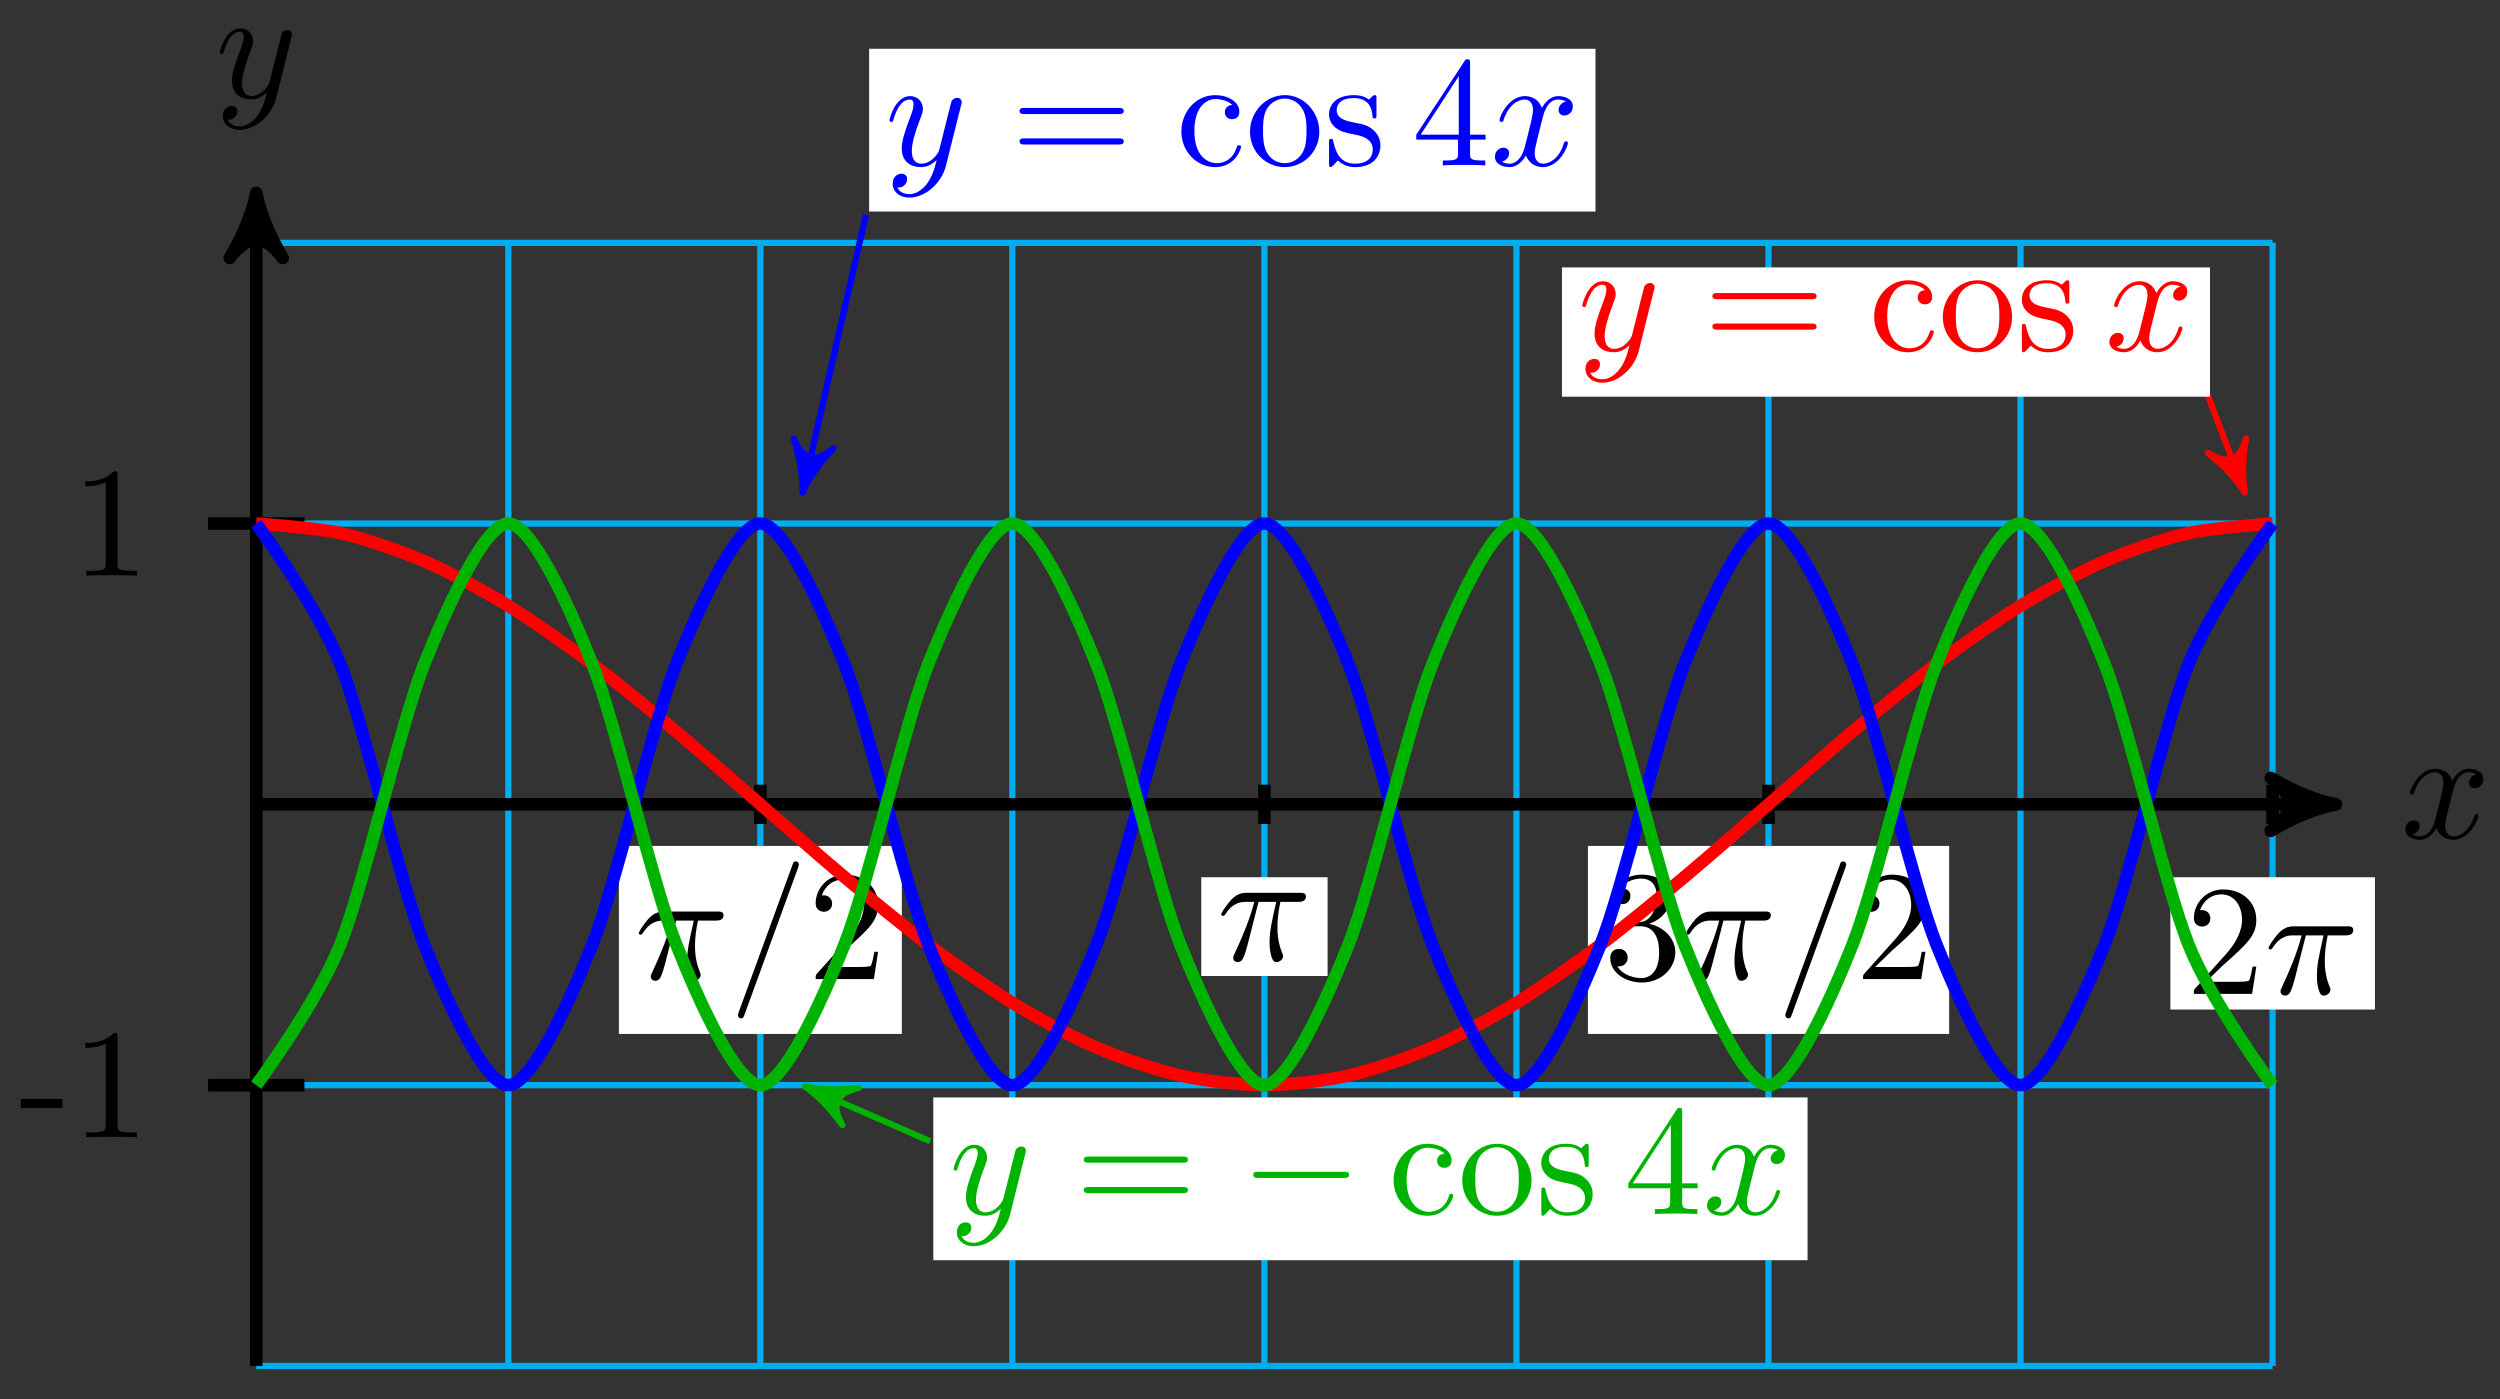 <?xml version="1.0" encoding="UTF-8"?>
<svg xmlns="http://www.w3.org/2000/svg" xmlns:xlink="http://www.w3.org/1999/xlink" width="159pt" height="89pt" viewBox="0 0 159 89" version="1.1">
<rect x="0" y="0" width="159" height="89" fill="#333333" stroke="none"/>
<defs>
<g>
<symbol overflow="visible" id="glyph0-0">
<path style="stroke:none;" d=""/>
</symbol>
<symbol overflow="visible" id="glyph0-1">
<path style="stroke:none;" d="M 3.328 -3.016 C 3.391 -3.266 3.625 -4.188 4.312 -4.188 C 4.359 -4.188 4.609 -4.188 4.812 -4.062 C 4.531 -4 4.344 -3.766 4.344 -3.516 C 4.344 -3.359 4.453 -3.172 4.719 -3.172 C 4.938 -3.172 5.25 -3.344 5.25 -3.75 C 5.25 -4.266 4.672 -4.406 4.328 -4.406 C 3.75 -4.406 3.406 -3.875 3.281 -3.656 C 3.031 -4.312 2.5 -4.406 2.203 -4.406 C 1.172 -4.406 0.594 -3.125 0.594 -2.875 C 0.594 -2.766 0.703 -2.766 0.719 -2.766 C 0.797 -2.766 0.828 -2.797 0.844 -2.875 C 1.188 -3.938 1.844 -4.188 2.188 -4.188 C 2.375 -4.188 2.719 -4.094 2.719 -3.516 C 2.719 -3.203 2.547 -2.547 2.188 -1.141 C 2.031 -0.531 1.672 -0.109 1.234 -0.109 C 1.172 -0.109 0.953 -0.109 0.734 -0.234 C 0.984 -0.297 1.203 -0.5 1.203 -0.781 C 1.203 -1.047 0.984 -1.125 0.844 -1.125 C 0.531 -1.125 0.297 -0.875 0.297 -0.547 C 0.297 -0.094 0.781 0.109 1.219 0.109 C 1.891 0.109 2.25 -0.594 2.266 -0.641 C 2.391 -0.281 2.75 0.109 3.344 0.109 C 4.375 0.109 4.938 -1.172 4.938 -1.422 C 4.938 -1.531 4.859 -1.531 4.828 -1.531 C 4.734 -1.531 4.719 -1.484 4.688 -1.422 C 4.359 -0.344 3.688 -0.109 3.375 -0.109 C 2.984 -0.109 2.828 -0.422 2.828 -0.766 C 2.828 -0.984 2.875 -1.203 2.984 -1.641 Z M 3.328 -3.016 "/>
</symbol>
<symbol overflow="visible" id="glyph0-2">
<path style="stroke:none;" d="M 4.844 -3.797 C 4.891 -3.938 4.891 -3.953 4.891 -4.031 C 4.891 -4.203 4.75 -4.297 4.594 -4.297 C 4.5 -4.297 4.344 -4.234 4.25 -4.094 C 4.234 -4.031 4.141 -3.734 4.109 -3.547 C 4.031 -3.297 3.969 -3.016 3.906 -2.75 L 3.453 -0.953 C 3.422 -0.812 2.984 -0.109 2.328 -0.109 C 1.828 -0.109 1.719 -0.547 1.719 -0.922 C 1.719 -1.375 1.891 -2 2.219 -2.875 C 2.375 -3.281 2.422 -3.391 2.422 -3.594 C 2.422 -4.031 2.109 -4.406 1.609 -4.406 C 0.656 -4.406 0.297 -2.953 0.297 -2.875 C 0.297 -2.766 0.391 -2.766 0.406 -2.766 C 0.516 -2.766 0.516 -2.797 0.562 -2.953 C 0.844 -3.891 1.234 -4.188 1.578 -4.188 C 1.656 -4.188 1.828 -4.188 1.828 -3.875 C 1.828 -3.625 1.719 -3.359 1.656 -3.172 C 1.25 -2.109 1.078 -1.547 1.078 -1.078 C 1.078 -0.188 1.703 0.109 2.297 0.109 C 2.688 0.109 3.016 -0.062 3.297 -0.344 C 3.172 0.172 3.047 0.672 2.656 1.203 C 2.391 1.531 2.016 1.828 1.562 1.828 C 1.422 1.828 0.969 1.797 0.797 1.406 C 0.953 1.406 1.094 1.406 1.219 1.281 C 1.328 1.203 1.422 1.062 1.422 0.875 C 1.422 0.562 1.156 0.531 1.062 0.531 C 0.828 0.531 0.5 0.688 0.5 1.172 C 0.5 1.672 0.938 2.047 1.562 2.047 C 2.578 2.047 3.609 1.141 3.891 0.016 Z M 4.844 -3.797 "/>
</symbol>
<symbol overflow="visible" id="glyph0-3">
<path style="stroke:none;" d="M 2.641 -3.719 L 3.766 -3.719 C 3.438 -2.25 3.344 -1.812 3.344 -1.141 C 3.344 -1 3.344 -0.734 3.422 -0.391 C 3.531 0.047 3.641 0.109 3.781 0.109 C 3.984 0.109 4.203 -0.062 4.203 -0.266 C 4.203 -0.328 4.203 -0.344 4.141 -0.484 C 3.844 -1.203 3.844 -1.859 3.844 -2.141 C 3.844 -2.656 3.922 -3.203 4.031 -3.719 L 5.156 -3.719 C 5.297 -3.719 5.656 -3.719 5.656 -4.062 C 5.656 -4.297 5.438 -4.297 5.25 -4.297 L 1.906 -4.297 C 1.688 -4.297 1.312 -4.297 0.875 -3.828 C 0.531 -3.438 0.266 -2.984 0.266 -2.938 C 0.266 -2.922 0.266 -2.828 0.391 -2.828 C 0.469 -2.828 0.484 -2.875 0.547 -2.953 C 1.031 -3.719 1.609 -3.719 1.812 -3.719 L 2.375 -3.719 C 2.062 -2.516 1.531 -1.312 1.109 -0.406 C 1.031 -0.25 1.031 -0.234 1.031 -0.156 C 1.031 0.031 1.188 0.109 1.312 0.109 C 1.609 0.109 1.688 -0.172 1.812 -0.531 C 1.953 -1 1.953 -1.016 2.078 -1.516 Z M 2.641 -3.719 "/>
</symbol>
<symbol overflow="visible" id="glyph0-4">
<path style="stroke:none;" d="M 4.375 -7.094 C 4.422 -7.234 4.422 -7.266 4.422 -7.281 C 4.422 -7.391 4.344 -7.484 4.234 -7.484 C 4.156 -7.484 4.094 -7.453 4.062 -7.391 L 0.594 2.109 C 0.547 2.25 0.547 2.281 0.547 2.297 C 0.547 2.406 0.641 2.5 0.75 2.5 C 0.875 2.5 0.906 2.422 0.969 2.25 Z M 4.375 -7.094 "/>
</symbol>
<symbol overflow="visible" id="glyph1-0">
<path style="stroke:none;" d=""/>
</symbol>
<symbol overflow="visible" id="glyph1-1">
<path style="stroke:none;" d="M 2.75 -1.859 L 2.75 -2.438 L 0.109 -2.438 L 0.109 -1.859 Z M 2.75 -1.859 "/>
</symbol>
<symbol overflow="visible" id="glyph1-2">
<path style="stroke:none;" d="M 4.172 0 L 4.172 -0.312 L 3.859 -0.312 C 2.953 -0.312 2.938 -0.422 2.938 -0.781 L 2.938 -6.375 C 2.938 -6.625 2.938 -6.641 2.703 -6.641 C 2.078 -6 1.203 -6 0.891 -6 L 0.891 -5.688 C 1.094 -5.688 1.672 -5.688 2.188 -5.953 L 2.188 -0.781 C 2.188 -0.422 2.156 -0.312 1.266 -0.312 L 0.953 -0.312 L 0.953 0 C 1.297 -0.031 2.156 -0.031 2.562 -0.031 C 2.953 -0.031 3.828 -0.031 4.172 0 Z M 4.172 0 "/>
</symbol>
<symbol overflow="visible" id="glyph2-0">
<path style="stroke:none;" d=""/>
</symbol>
<symbol overflow="visible" id="glyph2-1">
<path style="stroke:none;" d="M 1.266 -0.766 L 2.328 -1.797 C 3.875 -3.172 4.469 -3.703 4.469 -4.703 C 4.469 -5.844 3.578 -6.641 2.359 -6.641 C 1.234 -6.641 0.5 -5.719 0.5 -4.828 C 0.5 -4.281 1 -4.281 1.031 -4.281 C 1.203 -4.281 1.547 -4.391 1.547 -4.812 C 1.547 -5.062 1.359 -5.328 1.016 -5.328 C 0.938 -5.328 0.922 -5.328 0.891 -5.312 C 1.109 -5.969 1.656 -6.328 2.234 -6.328 C 3.141 -6.328 3.562 -5.516 3.562 -4.703 C 3.562 -3.906 3.078 -3.125 2.516 -2.5 L 0.609 -0.375 C 0.5 -0.266 0.5 -0.234 0.5 0 L 4.203 0 L 4.469 -1.734 L 4.234 -1.734 C 4.172 -1.438 4.109 -1 4 -0.844 C 3.938 -0.766 3.281 -0.766 3.062 -0.766 Z M 1.266 -0.766 "/>
</symbol>
<symbol overflow="visible" id="glyph2-2">
<path style="stroke:none;" d="M 2.891 -3.516 C 3.703 -3.781 4.281 -4.469 4.281 -5.266 C 4.281 -6.078 3.406 -6.641 2.453 -6.641 C 1.453 -6.641 0.688 -6.047 0.688 -5.281 C 0.688 -4.953 0.906 -4.766 1.203 -4.766 C 1.5 -4.766 1.703 -4.984 1.703 -5.281 C 1.703 -5.766 1.234 -5.766 1.094 -5.766 C 1.391 -6.266 2.047 -6.391 2.406 -6.391 C 2.828 -6.391 3.375 -6.172 3.375 -5.281 C 3.375 -5.156 3.344 -4.578 3.094 -4.141 C 2.797 -3.656 2.453 -3.625 2.203 -3.625 C 2.125 -3.609 1.891 -3.594 1.812 -3.594 C 1.734 -3.578 1.672 -3.562 1.672 -3.469 C 1.672 -3.359 1.734 -3.359 1.906 -3.359 L 2.344 -3.359 C 3.156 -3.359 3.531 -2.688 3.531 -1.703 C 3.531 -0.344 2.844 -0.062 2.406 -0.062 C 1.969 -0.062 1.219 -0.234 0.875 -0.812 C 1.219 -0.766 1.531 -0.984 1.531 -1.359 C 1.531 -1.719 1.266 -1.922 0.984 -1.922 C 0.734 -1.922 0.422 -1.781 0.422 -1.344 C 0.422 -0.438 1.344 0.219 2.438 0.219 C 3.656 0.219 4.562 -0.688 4.562 -1.703 C 4.562 -2.516 3.922 -3.297 2.891 -3.516 Z M 2.891 -3.516 "/>
</symbol>
<symbol overflow="visible" id="glyph2-3">
<path style="stroke:none;" d="M 6.844 -3.266 C 7 -3.266 7.188 -3.266 7.188 -3.453 C 7.188 -3.656 7 -3.656 6.859 -3.656 L 0.891 -3.656 C 0.75 -3.656 0.562 -3.656 0.562 -3.453 C 0.562 -3.266 0.75 -3.266 0.891 -3.266 Z M 6.859 -1.328 C 7 -1.328 7.188 -1.328 7.188 -1.531 C 7.188 -1.719 7 -1.719 6.844 -1.719 L 0.891 -1.719 C 0.75 -1.719 0.562 -1.719 0.562 -1.531 C 0.562 -1.328 0.75 -1.328 0.891 -1.328 Z M 6.859 -1.328 "/>
</symbol>
<symbol overflow="visible" id="glyph2-4">
<path style="stroke:none;" d="M 1.172 -2.172 C 1.172 -3.797 1.984 -4.219 2.516 -4.219 C 2.609 -4.219 3.234 -4.203 3.578 -3.844 C 3.172 -3.812 3.109 -3.516 3.109 -3.391 C 3.109 -3.125 3.297 -2.938 3.562 -2.938 C 3.828 -2.938 4.031 -3.094 4.031 -3.406 C 4.031 -4.078 3.266 -4.469 2.5 -4.469 C 1.25 -4.469 0.344 -3.391 0.344 -2.156 C 0.344 -0.875 1.328 0.109 2.484 0.109 C 3.812 0.109 4.141 -1.094 4.141 -1.188 C 4.141 -1.281 4.031 -1.281 4 -1.281 C 3.922 -1.281 3.891 -1.25 3.875 -1.188 C 3.594 -0.266 2.938 -0.141 2.578 -0.141 C 2.047 -0.141 1.172 -0.562 1.172 -2.172 Z M 1.172 -2.172 "/>
</symbol>
<symbol overflow="visible" id="glyph2-5">
<path style="stroke:none;" d="M 4.688 -2.141 C 4.688 -3.406 3.703 -4.469 2.5 -4.469 C 1.25 -4.469 0.281 -3.375 0.281 -2.141 C 0.281 -0.844 1.312 0.109 2.484 0.109 C 3.688 0.109 4.688 -0.875 4.688 -2.141 Z M 2.5 -0.141 C 2.062 -0.141 1.625 -0.344 1.359 -0.812 C 1.109 -1.25 1.109 -1.859 1.109 -2.219 C 1.109 -2.609 1.109 -3.141 1.344 -3.578 C 1.609 -4.031 2.078 -4.25 2.484 -4.25 C 2.922 -4.25 3.344 -4.031 3.609 -3.594 C 3.875 -3.172 3.875 -2.594 3.875 -2.219 C 3.875 -1.859 3.875 -1.312 3.656 -0.875 C 3.422 -0.422 2.984 -0.141 2.5 -0.141 Z M 2.5 -0.141 "/>
</symbol>
<symbol overflow="visible" id="glyph2-6">
<path style="stroke:none;" d="M 2.078 -1.938 C 2.297 -1.891 3.109 -1.734 3.109 -1.016 C 3.109 -0.516 2.766 -0.109 1.984 -0.109 C 1.141 -0.109 0.781 -0.672 0.594 -1.531 C 0.562 -1.656 0.562 -1.688 0.453 -1.688 C 0.328 -1.688 0.328 -1.625 0.328 -1.453 L 0.328 -0.125 C 0.328 0.047 0.328 0.109 0.438 0.109 C 0.484 0.109 0.5 0.094 0.688 -0.094 C 0.703 -0.109 0.703 -0.125 0.891 -0.312 C 1.328 0.094 1.781 0.109 1.984 0.109 C 3.125 0.109 3.594 -0.562 3.594 -1.281 C 3.594 -1.797 3.297 -2.109 3.172 -2.219 C 2.844 -2.547 2.453 -2.625 2.031 -2.703 C 1.469 -2.812 0.812 -2.938 0.812 -3.516 C 0.812 -3.875 1.062 -4.281 1.922 -4.281 C 3.016 -4.281 3.078 -3.375 3.094 -3.078 C 3.094 -2.984 3.188 -2.984 3.203 -2.984 C 3.344 -2.984 3.344 -3.031 3.344 -3.219 L 3.344 -4.234 C 3.344 -4.391 3.344 -4.469 3.234 -4.469 C 3.188 -4.469 3.156 -4.469 3.031 -4.344 C 3 -4.312 2.906 -4.219 2.859 -4.188 C 2.484 -4.469 2.078 -4.469 1.922 -4.469 C 0.703 -4.469 0.328 -3.797 0.328 -3.234 C 0.328 -2.891 0.484 -2.609 0.75 -2.391 C 1.078 -2.141 1.359 -2.078 2.078 -1.938 Z M 2.078 -1.938 "/>
</symbol>
<symbol overflow="visible" id="glyph2-7">
<path style="stroke:none;" d="M 2.938 -1.641 L 2.938 -0.781 C 2.938 -0.422 2.906 -0.312 2.172 -0.312 L 1.969 -0.312 L 1.969 0 C 2.375 -0.031 2.891 -0.031 3.312 -0.031 C 3.734 -0.031 4.25 -0.031 4.672 0 L 4.672 -0.312 L 4.453 -0.312 C 3.719 -0.312 3.703 -0.422 3.703 -0.781 L 3.703 -1.641 L 4.688 -1.641 L 4.688 -1.953 L 3.703 -1.953 L 3.703 -6.484 C 3.703 -6.688 3.703 -6.75 3.531 -6.75 C 3.453 -6.75 3.422 -6.75 3.344 -6.625 L 0.281 -1.953 L 0.281 -1.641 Z M 2.984 -1.953 L 0.562 -1.953 L 2.984 -5.672 Z M 2.984 -1.953 "/>
</symbol>
<symbol overflow="visible" id="glyph3-0">
<path style="stroke:none;" d=""/>
</symbol>
<symbol overflow="visible" id="glyph3-1">
<path style="stroke:none;" d="M 6.562 -2.297 C 6.734 -2.297 6.922 -2.297 6.922 -2.5 C 6.922 -2.688 6.734 -2.688 6.562 -2.688 L 1.172 -2.688 C 1 -2.688 0.828 -2.688 0.828 -2.5 C 0.828 -2.297 1 -2.297 1.172 -2.297 Z M 6.562 -2.297 "/>
</symbol>
</g>
</defs>
<g id="surface1">
<path style="fill:none;stroke-width:0.399;stroke-linecap:butt;stroke-linejoin:miter;stroke:rgb(0%,67.839%,93.729%);stroke-opacity:1;stroke-miterlimit:10;" d="M -0.001 -35.719 L 128.237 -35.719 M -0.001 -17.86 L 128.237 -17.86 M -0.001 -0 L 128.237 -0 M -0.001 17.859 L 128.237 17.859 M -0.001 35.71 L 128.237 35.71 M -0.001 -35.719 L -0.001 35.718 M 16.03 -35.719 L 16.03 35.718 M 32.06 -35.719 L 32.06 35.718 M 48.087 -35.719 L 48.087 35.718 M 64.118 -35.719 L 64.118 35.718 M 80.149 -35.719 L 80.149 35.718 M 96.176 -35.719 L 96.176 35.718 M 112.206 -35.719 L 112.206 35.718 M 128.237 -35.719 L 128.237 35.718 " transform="matrix(1,0,0,-1,16.298,51.156)"/>
<path style="fill:none;stroke-width:0.797;stroke-linecap:butt;stroke-linejoin:miter;stroke:rgb(0%,0%,0%);stroke-opacity:1;stroke-miterlimit:10;" d="M -0.001 -0 L 131.229 -0 " transform="matrix(1,0,0,-1,16.298,51.156)"/>
<path style="fill-rule:nonzero;fill:rgb(0%,0%,0%);fill-opacity:1;stroke-width:0.797;stroke-linecap:butt;stroke-linejoin:round;stroke:rgb(0%,0%,0%);stroke-opacity:1;stroke-miterlimit:10;" d="M 1.036 -0 C -0.257 0.257 -1.554 0.777 -3.109 1.683 C -1.554 0.519 -1.554 -0.516 -3.109 -1.684 C -1.554 -0.778 -0.257 -0.258 1.036 -0 Z M 1.036 -0 " transform="matrix(1,0,0,-1,147.531,51.156)"/>
<g style="fill:rgb(0%,0%,0%);fill-opacity:1;">
  <use xlink:href="#glyph0-1" x="152.684" y="53.301"/>
</g>
<path style="fill:none;stroke-width:0.797;stroke-linecap:butt;stroke-linejoin:miter;stroke:rgb(0%,0%,0%);stroke-opacity:1;stroke-miterlimit:10;" d="M -0.001 -35.719 L -0.001 37.854 " transform="matrix(1,0,0,-1,16.298,51.156)"/>
<path style="fill-rule:nonzero;fill:rgb(0%,0%,0%);fill-opacity:1;stroke-width:0.797;stroke-linecap:butt;stroke-linejoin:round;stroke:rgb(0%,0%,0%);stroke-opacity:1;stroke-miterlimit:10;" d="M 1.035 0.001 C -0.258 0.259 -1.555 0.778 -3.109 1.685 C -1.555 0.517 -1.555 -0.518 -3.109 -1.682 C -1.555 -0.776 -0.258 -0.261 1.035 0.001 Z M 1.035 0.001 " transform="matrix(0,-1,-1,0,16.298,13.301)"/>
<g style="fill:rgb(0%,0%,0%);fill-opacity:1;">
  <use xlink:href="#glyph0-2" x="13.677" y="6.21"/>
</g>
<path style="fill:none;stroke-width:0.797;stroke-linecap:butt;stroke-linejoin:miter;stroke:rgb(0%,0%,0%);stroke-opacity:1;stroke-miterlimit:10;" d="M 3.061 -17.86 L -3.064 -17.86 " transform="matrix(1,0,0,-1,16.298,51.156)"/>
<g style="fill:rgb(0%,0%,0%);fill-opacity:1;">
  <use xlink:href="#glyph1-1" x="1.218" y="72.332"/>
  <use xlink:href="#glyph1-2" x="4.535" y="72.332"/>
</g>
<path style="fill:none;stroke-width:0.797;stroke-linecap:butt;stroke-linejoin:miter;stroke:rgb(0%,0%,0%);stroke-opacity:1;stroke-miterlimit:10;" d="M 3.061 17.859 L -3.064 17.859 " transform="matrix(1,0,0,-1,16.298,51.156)"/>
<g style="fill:rgb(0%,0%,0%);fill-opacity:1;">
  <use xlink:href="#glyph1-2" x="4.536" y="36.614"/>
</g>
<path style="fill:none;stroke-width:0.797;stroke-linecap:butt;stroke-linejoin:miter;stroke:rgb(0%,0%,0%);stroke-opacity:1;stroke-miterlimit:10;" d="M 32.06 1.249 L 32.06 -1.25 " transform="matrix(1,0,0,-1,16.298,51.156)"/>
<path style=" stroke:none;fill-rule:nonzero;fill:rgb(100%,100%,100%);fill-opacity:1;" d="M 39.363 65.758 L 57.355 65.758 L 57.355 53.801 L 39.363 53.801 Z M 39.363 65.758 "/>
<g style="fill:rgb(0%,0%,0%);fill-opacity:1;">
  <use xlink:href="#glyph0-3" x="40.359" y="62.269"/>
</g>
<g style="fill:rgb(0%,0%,0%);fill-opacity:1;">
  <use xlink:href="#glyph0-4" x="46.386" y="62.269"/>
</g>
<g style="fill:rgb(0%,0%,0%);fill-opacity:1;">
  <use xlink:href="#glyph2-1" x="51.376" y="62.269"/>
</g>
<path style="fill:none;stroke-width:0.797;stroke-linecap:butt;stroke-linejoin:miter;stroke:rgb(0%,0%,0%);stroke-opacity:1;stroke-miterlimit:10;" d="M 64.118 1.249 L 64.118 -1.25 " transform="matrix(1,0,0,-1,16.298,51.156)"/>
<path style=" stroke:none;fill-rule:nonzero;fill:rgb(100%,100%,100%);fill-opacity:1;" d="M 76.402 62.074 L 84.434 62.074 L 84.434 55.793 L 76.402 55.793 Z M 76.402 62.074 "/>
<g style="fill:rgb(0%,0%,0%);fill-opacity:1;">
  <use xlink:href="#glyph0-3" x="77.401" y="61.079"/>
</g>
<path style="fill:none;stroke-width:0.797;stroke-linecap:butt;stroke-linejoin:miter;stroke:rgb(0%,0%,0%);stroke-opacity:1;stroke-miterlimit:10;" d="M 96.18 1.249 L 96.18 -1.25 " transform="matrix(1,0,0,-1,16.298,51.156)"/>
<path style=" stroke:none;fill-rule:nonzero;fill:rgb(100%,100%,100%);fill-opacity:1;" d="M 100.992 65.758 L 123.965 65.758 L 123.965 53.801 L 100.992 53.801 Z M 100.992 65.758 "/>
<g style="fill:rgb(0%,0%,0%);fill-opacity:1;">
  <use xlink:href="#glyph2-2" x="101.989" y="62.269"/>
</g>
<g style="fill:rgb(0%,0%,0%);fill-opacity:1;">
  <use xlink:href="#glyph0-3" x="106.97" y="62.269"/>
</g>
<g style="fill:rgb(0%,0%,0%);fill-opacity:1;">
  <use xlink:href="#glyph0-4" x="112.997" y="62.269"/>
</g>
<g style="fill:rgb(0%,0%,0%);fill-opacity:1;">
  <use xlink:href="#glyph2-1" x="117.988" y="62.269"/>
</g>
<path style="fill:none;stroke-width:0.797;stroke-linecap:butt;stroke-linejoin:miter;stroke:rgb(100%,0%,0%);stroke-opacity:1;stroke-miterlimit:10;" d="M -0.001 17.859 C -0.001 17.859 3.862 17.581 5.342 17.249 C 6.827 16.917 9.202 16.109 10.686 15.464 C 12.17 14.823 14.545 13.534 16.03 12.628 C 17.514 11.722 19.889 10.038 21.373 8.929 C 22.854 7.82 25.232 5.863 26.717 4.621 C 28.197 3.382 30.576 1.285 32.06 -0 C 33.541 -1.282 35.92 -3.383 37.404 -4.621 C 38.884 -5.86 41.263 -7.817 42.744 -8.93 C 44.228 -10.039 46.607 -11.719 48.087 -12.625 C 49.572 -13.535 51.95 -14.824 53.431 -15.465 C 54.915 -16.106 57.294 -16.918 58.774 -17.25 C 60.259 -17.582 62.634 -17.86 64.118 -17.86 C 65.602 -17.86 67.977 -17.582 69.462 -17.25 C 70.942 -16.918 73.321 -16.106 74.805 -15.465 C 76.286 -14.824 78.664 -13.535 80.149 -12.629 C 81.629 -11.723 84.008 -10.039 85.492 -8.93 C 86.973 -7.821 89.352 -5.864 90.832 -4.621 C 92.316 -3.383 94.695 -1.286 96.176 -0 C 97.66 1.281 100.039 3.382 101.519 4.621 C 103.004 5.859 105.382 7.816 106.863 8.929 C 108.347 10.038 110.722 11.718 112.206 12.628 C 113.691 13.534 116.066 14.823 117.55 15.464 C 119.034 16.105 121.409 16.917 122.894 17.249 C 124.374 17.581 128.237 17.859 128.237 17.859 " transform="matrix(1,0,0,-1,16.298,51.156)"/>
<path style="fill:none;stroke-width:0.797;stroke-linecap:butt;stroke-linejoin:miter;stroke:rgb(0%,0%,0%);stroke-opacity:1;stroke-miterlimit:10;" d="M 128.237 1.249 L 128.237 -1.25 " transform="matrix(1,0,0,-1,16.298,51.156)"/>
<path style=" stroke:none;fill-rule:nonzero;fill:rgb(100%,100%,100%);fill-opacity:1;" d="M 138.035 64.207 L 151.047 64.207 L 151.047 55.793 L 138.035 55.793 Z M 138.035 64.207 "/>
<g style="fill:rgb(0%,0%,0%);fill-opacity:1;">
  <use xlink:href="#glyph2-1" x="139.031" y="63.21"/>
</g>
<g style="fill:rgb(0%,0%,0%);fill-opacity:1;">
  <use xlink:href="#glyph0-3" x="144.012" y="63.21"/>
</g>
<path style="fill:none;stroke-width:0.797;stroke-linecap:butt;stroke-linejoin:miter;stroke:rgb(0%,0%,100%);stroke-opacity:1;stroke-miterlimit:10;" d="M -0.001 17.859 C -0.001 17.859 3.862 12.648 5.342 8.929 C 6.827 5.214 9.202 -5.211 10.686 -8.93 C 12.17 -12.645 14.545 -17.86 16.03 -17.86 C 17.514 -17.86 19.889 -12.645 21.373 -8.93 C 22.854 -5.215 25.232 5.21 26.717 8.929 C 28.197 12.644 30.576 17.859 32.06 17.859 C 33.541 17.859 35.92 12.648 37.404 8.929 C 38.884 5.214 41.263 -5.211 42.744 -8.926 C 44.228 -12.645 46.607 -17.86 48.087 -17.86 C 49.572 -17.86 51.95 -12.649 53.431 -8.93 C 54.915 -5.215 57.294 5.21 58.774 8.925 C 60.259 12.644 62.634 17.859 64.118 17.859 C 65.602 17.859 67.977 12.648 69.462 8.933 C 70.942 5.218 73.321 -5.207 74.805 -8.926 C 76.286 -12.641 78.664 -17.856 80.149 -17.86 C 81.629 -17.86 84.008 -12.649 85.492 -8.934 C 86.973 -5.219 89.352 5.206 90.832 8.925 C 92.316 12.64 94.695 17.859 96.176 17.859 C 97.66 17.859 100.039 12.652 101.519 8.933 C 103.004 5.218 105.382 -5.207 106.863 -8.922 C 108.347 -12.641 110.722 -17.856 112.206 -17.86 C 113.691 -17.86 116.066 -12.653 117.55 -8.934 C 119.034 -5.219 121.409 5.206 122.894 8.921 C 124.374 12.64 128.237 17.859 128.237 17.859 " transform="matrix(1,0,0,-1,16.298,51.156)"/>
<path style="fill:none;stroke-width:0.797;stroke-linecap:butt;stroke-linejoin:miter;stroke:rgb(0%,70%,0%);stroke-opacity:1;stroke-miterlimit:10;" d="M -0.001 -17.86 C -0.001 -17.86 3.862 -12.645 5.342 -8.93 C 6.827 -5.211 9.202 5.21 10.686 8.929 C 12.17 12.644 14.545 17.859 16.03 17.859 C 17.514 17.859 19.889 12.648 21.373 8.929 C 22.854 5.214 25.232 -5.211 26.717 -8.926 C 28.197 -12.645 30.576 -17.86 32.06 -17.86 C 33.541 -17.86 35.92 -12.649 37.404 -8.93 C 38.884 -5.215 41.263 5.21 42.744 8.929 C 44.228 12.644 46.607 17.859 48.087 17.859 C 49.572 17.859 51.95 12.648 53.431 8.933 C 54.915 5.214 57.294 -5.207 58.774 -8.926 C 60.259 -12.645 62.634 -17.856 64.118 -17.86 C 65.602 -17.86 67.977 -12.649 69.462 -8.934 C 70.942 -5.215 73.321 5.206 74.805 8.925 C 76.286 12.644 78.664 17.859 80.149 17.859 C 81.629 17.859 84.008 12.648 85.492 8.933 C 86.973 5.218 89.352 -5.207 90.832 -8.926 C 92.316 -12.641 94.695 -17.856 96.176 -17.86 C 97.66 -17.86 100.039 -12.649 101.519 -8.934 C 103.004 -5.219 105.382 5.206 106.863 8.925 C 108.347 12.64 110.722 17.859 112.206 17.859 C 113.691 17.859 116.066 12.652 117.55 8.937 C 119.034 5.218 121.409 -5.207 122.894 -8.922 C 124.374 -12.641 128.237 -17.86 128.237 -17.86 " transform="matrix(1,0,0,-1,16.298,51.156)"/>
<path style="fill:none;stroke-width:0.399;stroke-linecap:butt;stroke-linejoin:miter;stroke:rgb(100%,0%,0%);stroke-opacity:1;stroke-miterlimit:10;" d="M 126.186 20.577 L 122.46 30.358 " transform="matrix(1,0,0,-1,16.298,51.156)"/>
<path style="fill-rule:nonzero;fill:rgb(100%,0%,0%);fill-opacity:1;stroke-width:0.399;stroke-linecap:butt;stroke-linejoin:round;stroke:rgb(100%,0%,0%);stroke-opacity:1;stroke-miterlimit:10;" d="M 0.796 -0.001 C -0.198 0.198 -1.195 0.598 -2.392 1.297 C -1.196 0.398 -1.194 -0.397 -2.393 -1.295 C -1.195 -0.597 -0.199 -0.199 0.796 -0.001 Z M 0.796 -0.001 " transform="matrix(0.356,0.934,0.934,-0.356,142.487,30.58)"/>
<path style=" stroke:none;fill-rule:nonzero;fill:rgb(100%,100%,100%);fill-opacity:1;" d="M 99.34 25.23 L 140.555 25.23 L 140.555 17.008 L 99.34 17.008 Z M 99.34 25.23 "/>
<g style="fill:rgb(100%,0%,0%);fill-opacity:1;">
  <use xlink:href="#glyph0-2" x="100.337" y="22.295"/>
</g>
<g style="fill:rgb(100%,0%,0%);fill-opacity:1;">
  <use xlink:href="#glyph2-3" x="108.346" y="22.295"/>
</g>
<g style="fill:rgb(100%,0%,0%);fill-opacity:1;">
  <use xlink:href="#glyph2-4" x="118.855" y="22.295"/>
  <use xlink:href="#glyph2-5" x="123.282" y="22.295"/>
  <use xlink:href="#glyph2-6" x="128.264" y="22.295"/>
</g>
<g style="fill:rgb(100%,0%,0%);fill-opacity:1;">
  <use xlink:href="#glyph0-1" x="133.862" y="22.295"/>
</g>
<path style="fill:none;stroke-width:0.399;stroke-linecap:butt;stroke-linejoin:miter;stroke:rgb(0%,0%,100%);stroke-opacity:1;stroke-miterlimit:10;" d="M 34.92 20.616 L 38.779 37.503 " transform="matrix(1,0,0,-1,16.298,51.156)"/>
<path style="fill-rule:nonzero;fill:rgb(0%,0%,100%);fill-opacity:1;stroke-width:0.399;stroke-linecap:butt;stroke-linejoin:round;stroke:rgb(0%,0%,100%);stroke-opacity:1;stroke-miterlimit:10;" d="M 0.797 -0.001 C -0.199 0.2 -1.195 0.598 -2.392 1.294 C -1.193 0.398 -1.195 -0.4 -2.389 -1.294 C -1.195 -0.596 -0.199 -0.201 0.797 -0.001 Z M 0.797 -0.001 " transform="matrix(-0.223,0.975,0.975,0.223,51.218,30.54)"/>
<path style=" stroke:none;fill-rule:nonzero;fill:rgb(100%,100%,100%);fill-opacity:1;" d="M 55.277 13.453 L 101.473 13.453 L 101.473 3.102 L 55.277 3.102 Z M 55.277 13.453 "/>
<g style="fill:rgb(0%,0%,100%);fill-opacity:1;">
  <use xlink:href="#glyph0-2" x="56.273" y="10.519"/>
</g>
<g style="fill:rgb(0%,0%,100%);fill-opacity:1;">
  <use xlink:href="#glyph2-3" x="64.282" y="10.519"/>
</g>
<g style="fill:rgb(0%,0%,100%);fill-opacity:1;">
  <use xlink:href="#glyph2-4" x="74.791" y="10.519"/>
  <use xlink:href="#glyph2-5" x="79.219" y="10.519"/>
  <use xlink:href="#glyph2-6" x="84.2" y="10.519"/>
</g>
<g style="fill:rgb(0%,0%,100%);fill-opacity:1;">
  <use xlink:href="#glyph2-7" x="89.793" y="10.519"/>
</g>
<g style="fill:rgb(0%,0%,100%);fill-opacity:1;">
  <use xlink:href="#glyph0-1" x="94.78" y="10.519"/>
</g>
<path style="fill:none;stroke-width:0.399;stroke-linecap:butt;stroke-linejoin:miter;stroke:rgb(0%,70%,0%);stroke-opacity:1;stroke-miterlimit:10;" d="M 35.611 -18.258 L 42.861 -21.43 " transform="matrix(1,0,0,-1,16.298,51.156)"/>
<path style="fill-rule:nonzero;fill:rgb(0%,70%,0%);fill-opacity:1;stroke-width:0.399;stroke-linecap:butt;stroke-linejoin:round;stroke:rgb(0%,70%,0%);stroke-opacity:1;stroke-miterlimit:10;" d="M 0.796 -0.001 C -0.2 0.198 -1.197 0.598 -2.39 1.296 C -1.195 0.398 -1.196 -0.4 -2.391 -1.293 C -1.194 -0.599 -0.201 -0.199 0.796 -0.001 Z M 0.796 -0.001 " transform="matrix(-0.916,-0.401,-0.401,0.916,51.908,69.414)"/>
<path style=" stroke:none;fill-rule:nonzero;fill:rgb(100%,100%,100%);fill-opacity:1;" d="M 59.359 80.148 L 114.961 80.148 L 114.961 69.797 L 59.359 69.797 Z M 59.359 80.148 "/>
<g style="fill:rgb(0%,70%,0%);fill-opacity:1;">
  <use xlink:href="#glyph0-2" x="60.355" y="77.213"/>
</g>
<g style="fill:rgb(0%,70%,0%);fill-opacity:1;">
  <use xlink:href="#glyph2-3" x="68.365" y="77.213"/>
</g>
<g style="fill:rgb(0%,70%,0%);fill-opacity:1;">
  <use xlink:href="#glyph3-1" x="78.881" y="77.213"/>
</g>
<g style="fill:rgb(0%,70%,0%);fill-opacity:1;">
  <use xlink:href="#glyph2-4" x="88.29" y="77.213"/>
  <use xlink:href="#glyph2-5" x="92.718" y="77.213"/>
  <use xlink:href="#glyph2-6" x="97.699" y="77.213"/>
</g>
<g style="fill:rgb(0%,70%,0%);fill-opacity:1;">
  <use xlink:href="#glyph2-7" x="103.282" y="77.213"/>
</g>
<g style="fill:rgb(0%,70%,0%);fill-opacity:1;">
  <use xlink:href="#glyph0-1" x="108.272" y="77.213"/>
</g>
</g>
</svg>
